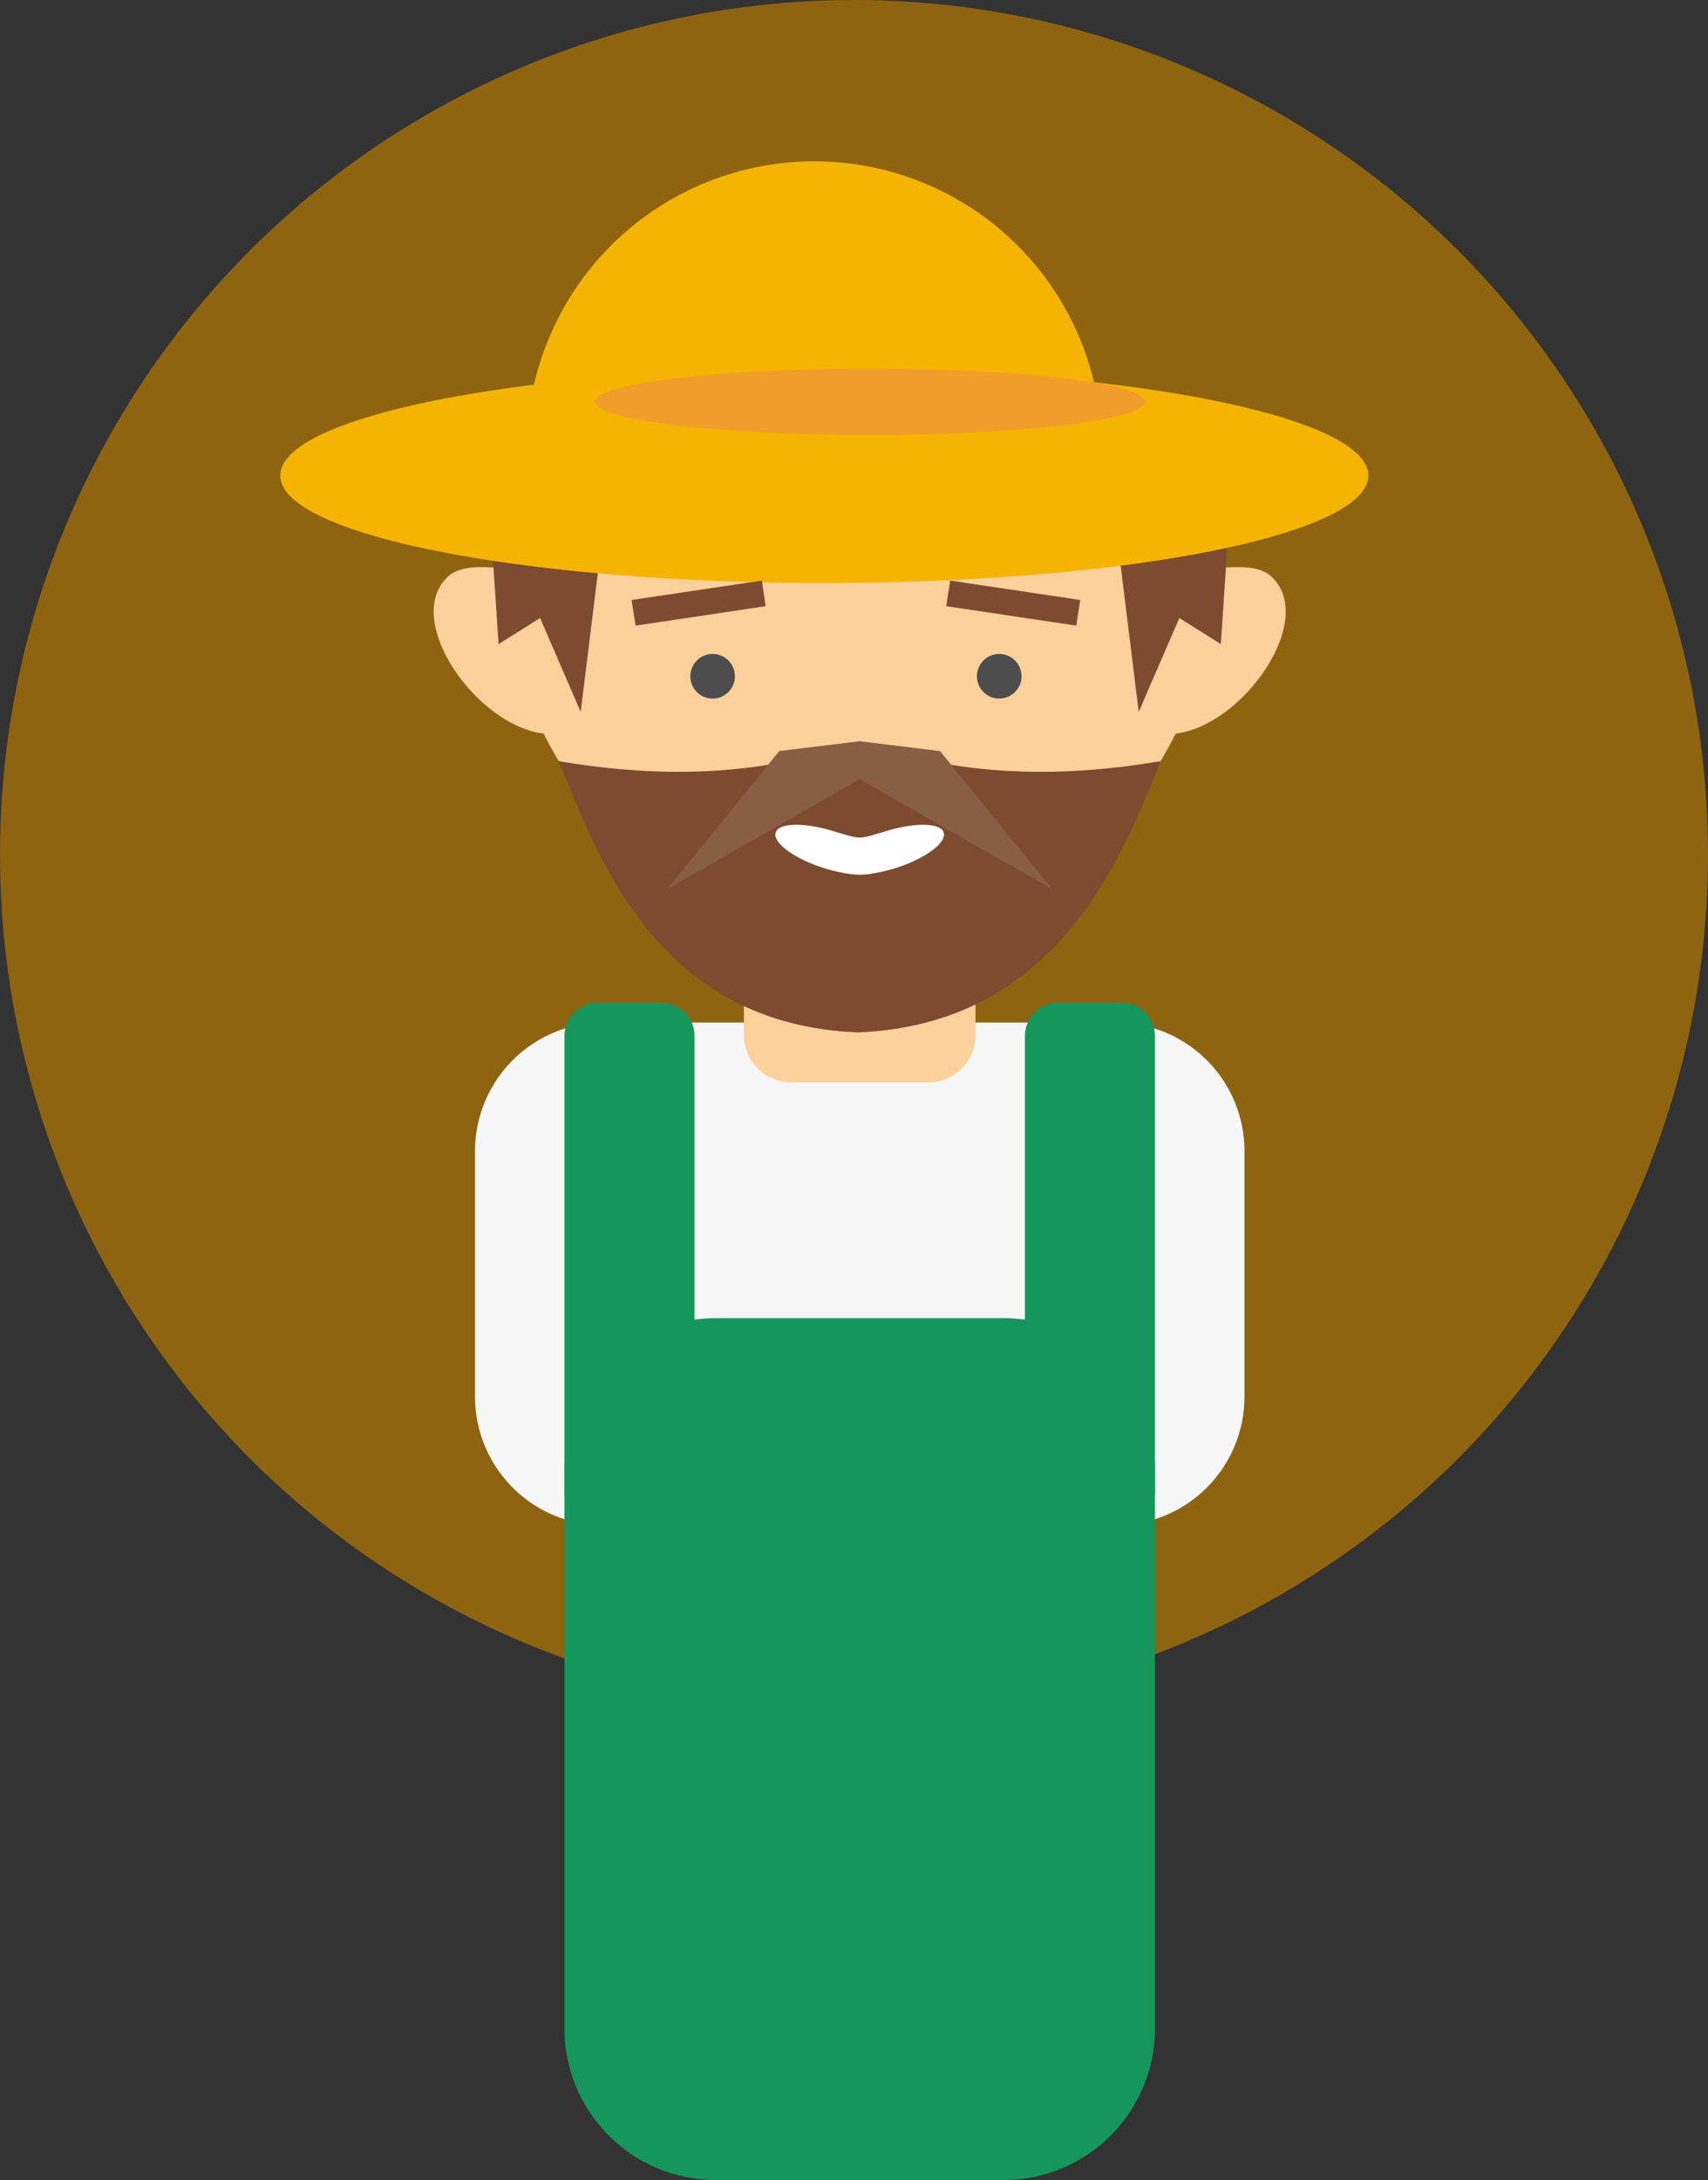 <svg xmlns="http://www.w3.org/2000/svg" width="165.108" height="210.61" viewBox="0 0 165.108 210.61">
  <rect x="0" y="0" width="165.108" height="210.61" fill="#333333" stroke="none"/>
  <g id="Group_1326" data-name="Group 1326" transform="translate(-849.199 -2059.924)">
    <circle id="Ellipse_15" data-name="Ellipse 15" cx="82.554" cy="82.554" r="82.554" transform="translate(849.199 2059.924)" fill="#8e6410"/>
    <g id="Group_1044" data-name="Group 1044">
      <path id="Path_814" data-name="Path 814" d="M907.5,2158.712h49.619a12.429,12.429,0,0,1,12.381,12.4v23.779a12.443,12.443,0,0,1-12.381,12.4H907.5a12.444,12.444,0,0,1-12.382-12.4v-23.779a12.43,12.43,0,0,1,12.382-12.4Z" fill="#f6f6f6" fill-rule="evenodd"/>
      <path id="Path_815" data-name="Path 815" d="M918.332,2187.275h27.947a14.626,14.626,0,0,1,14.566,14.591v54.076a14.627,14.627,0,0,1-14.566,14.592H918.332a14.627,14.627,0,0,1-14.567-14.592v-54.076a14.626,14.626,0,0,1,14.567-14.591Z" fill="#15965d" fill-rule="evenodd"/>
      <path id="Path_816" data-name="Path 816" d="M925.675,2146.6h13.26a4.582,4.582,0,0,1,4.563,4.569v8.759a4.583,4.583,0,0,1-4.563,4.571h-13.26a4.584,4.584,0,0,1-4.563-4.571v-8.759a4.583,4.583,0,0,1,4.563-4.569Z" fill="#fbd09b" fill-rule="evenodd"/>
      <path id="Path_817" data-name="Path 817" d="M932.3,2151.287c-12.975,0-24.311-8.212-30.56-20.494-6.512-.785-13.593-10.925-9.316-15.091.9-.9,2.424-1.094,4.539-.951-.119-.976-.19-1.976-.261-2.975h71.2c-.071,1-.141,2-.261,2.975,2.115-.143,3.636.047,4.539.951,4.278,4.166-2.8,14.306-9.316,15.091-6.249,12.282-17.585,20.494-30.56,20.494Z" fill="#fbd09b" fill-rule="evenodd"/>
      <path id="Path_818" data-name="Path 818" d="M907.424,2111.776l-2.092,16.923-3.921-9.069-4.016,2.523-.689-10.378Z" fill="#7d4b30" fill-rule="evenodd"/>
      <path id="Path_819" data-name="Path 819" d="M957.186,2111.776l2.092,16.923,3.921-9.069,4.016,2.523.689-10.378Z" fill="#7d4b30" fill-rule="evenodd"/>
      <path id="Path_820" data-name="Path 820" d="M954.952,2096.852c15.827,1.785,26.52,5.141,26.52,9.02,0,5.737-23.549,10.378-52.589,10.378s-52.589-4.641-52.589-10.378c0-3.713,9.79-6.949,24.524-8.782a27.8,27.8,0,0,1,54.134-.238Z" fill="#f5b402" fill-rule="evenodd"/>
      <path id="Path_821" data-name="Path 821" d="M953.621,2117.892l-12.571-1.88-.38,2.475,12.571,1.88Z" fill="#7d4b30" fill-rule="evenodd"/>
      <path id="Path_822" data-name="Path 822" d="M945.8,2127.413a2.154,2.154,0,1,0-2.162-2.142,2.152,2.152,0,0,0,2.162,2.142Z" fill="#4d4d4d" fill-rule="evenodd"/>
      <path id="Path_823" data-name="Path 823" d="M961.392,2133.459c-9.933,1.69-19.676,1.476-29.087-1.928-9.434,3.4-19.154,3.618-29.087,1.928,3.874,9.616,9.743,25.443,28.9,26.206,19.154-.763,25.4-16.59,29.277-26.206Z" fill="#7d4b30" fill-rule="evenodd"/>
      <path id="Path_824" data-name="Path 824" d="M929.5,2140.147c3.184.928,2.424.928,5.608,0,2.876-.833,5.275-.69,5.347.357s-2.186,2.571-5.062,3.4a16.852,16.852,0,0,1-1.663.381,7.185,7.185,0,0,1-2.851,0,16.8,16.8,0,0,1-1.664-.381c-2.875-.833-5.133-2.356-5.062-3.4s2.471-1.19,5.347-.357Z" fill="#fff" fill-rule="evenodd"/>
      <path id="Path_825" data-name="Path 825" d="M924.534,2132.483,913.7,2145.812,932.3,2135.2l18.607,10.616-10.836-13.329-7.771-.952Z" fill="#8a5d45" fill-rule="evenodd"/>
      <path id="Path_826" data-name="Path 826" d="M910.252,2117.892l12.6-1.88.357,2.475-12.571,1.88Z" fill="#7d4b30" fill-rule="evenodd"/>
      <path id="Path_827" data-name="Path 827" d="M918.071,2127.413a2.154,2.154,0,1,0-2.139-2.142,2.152,2.152,0,0,0,2.139,2.142Z" fill="#4d4d4d" fill-rule="evenodd"/>
      <path id="Path_828" data-name="Path 828" d="M951.483,2156.808h6.154a3.208,3.208,0,0,1,3.208,3.19v44.081a3.227,3.227,0,0,1-3.208,3.213h-6.154a3.227,3.227,0,0,1-3.208-3.213V2160a3.208,3.208,0,0,1,3.208-3.19Z" fill="#15965d" fill-rule="evenodd"/>
      <path id="Path_829" data-name="Path 829" d="M906.973,2156.808h6.155a3.208,3.208,0,0,1,3.208,3.19v44.081a3.228,3.228,0,0,1-3.208,3.213h-6.155a3.227,3.227,0,0,1-3.208-3.213V2160a3.208,3.208,0,0,1,3.208-3.19Z" fill="#15965d" fill-rule="evenodd"/>
      <path id="Path_830" data-name="Path 830" d="M933.28,2101.945c14.638,0,26.591-1.452,26.591-3.213s-11.953-3.189-26.591-3.189-26.569,1.428-26.569,3.189,11.93,3.213,26.569,3.213Z" fill="#f19d29" fill-rule="evenodd"/>
    </g>
  </g>
</svg>
